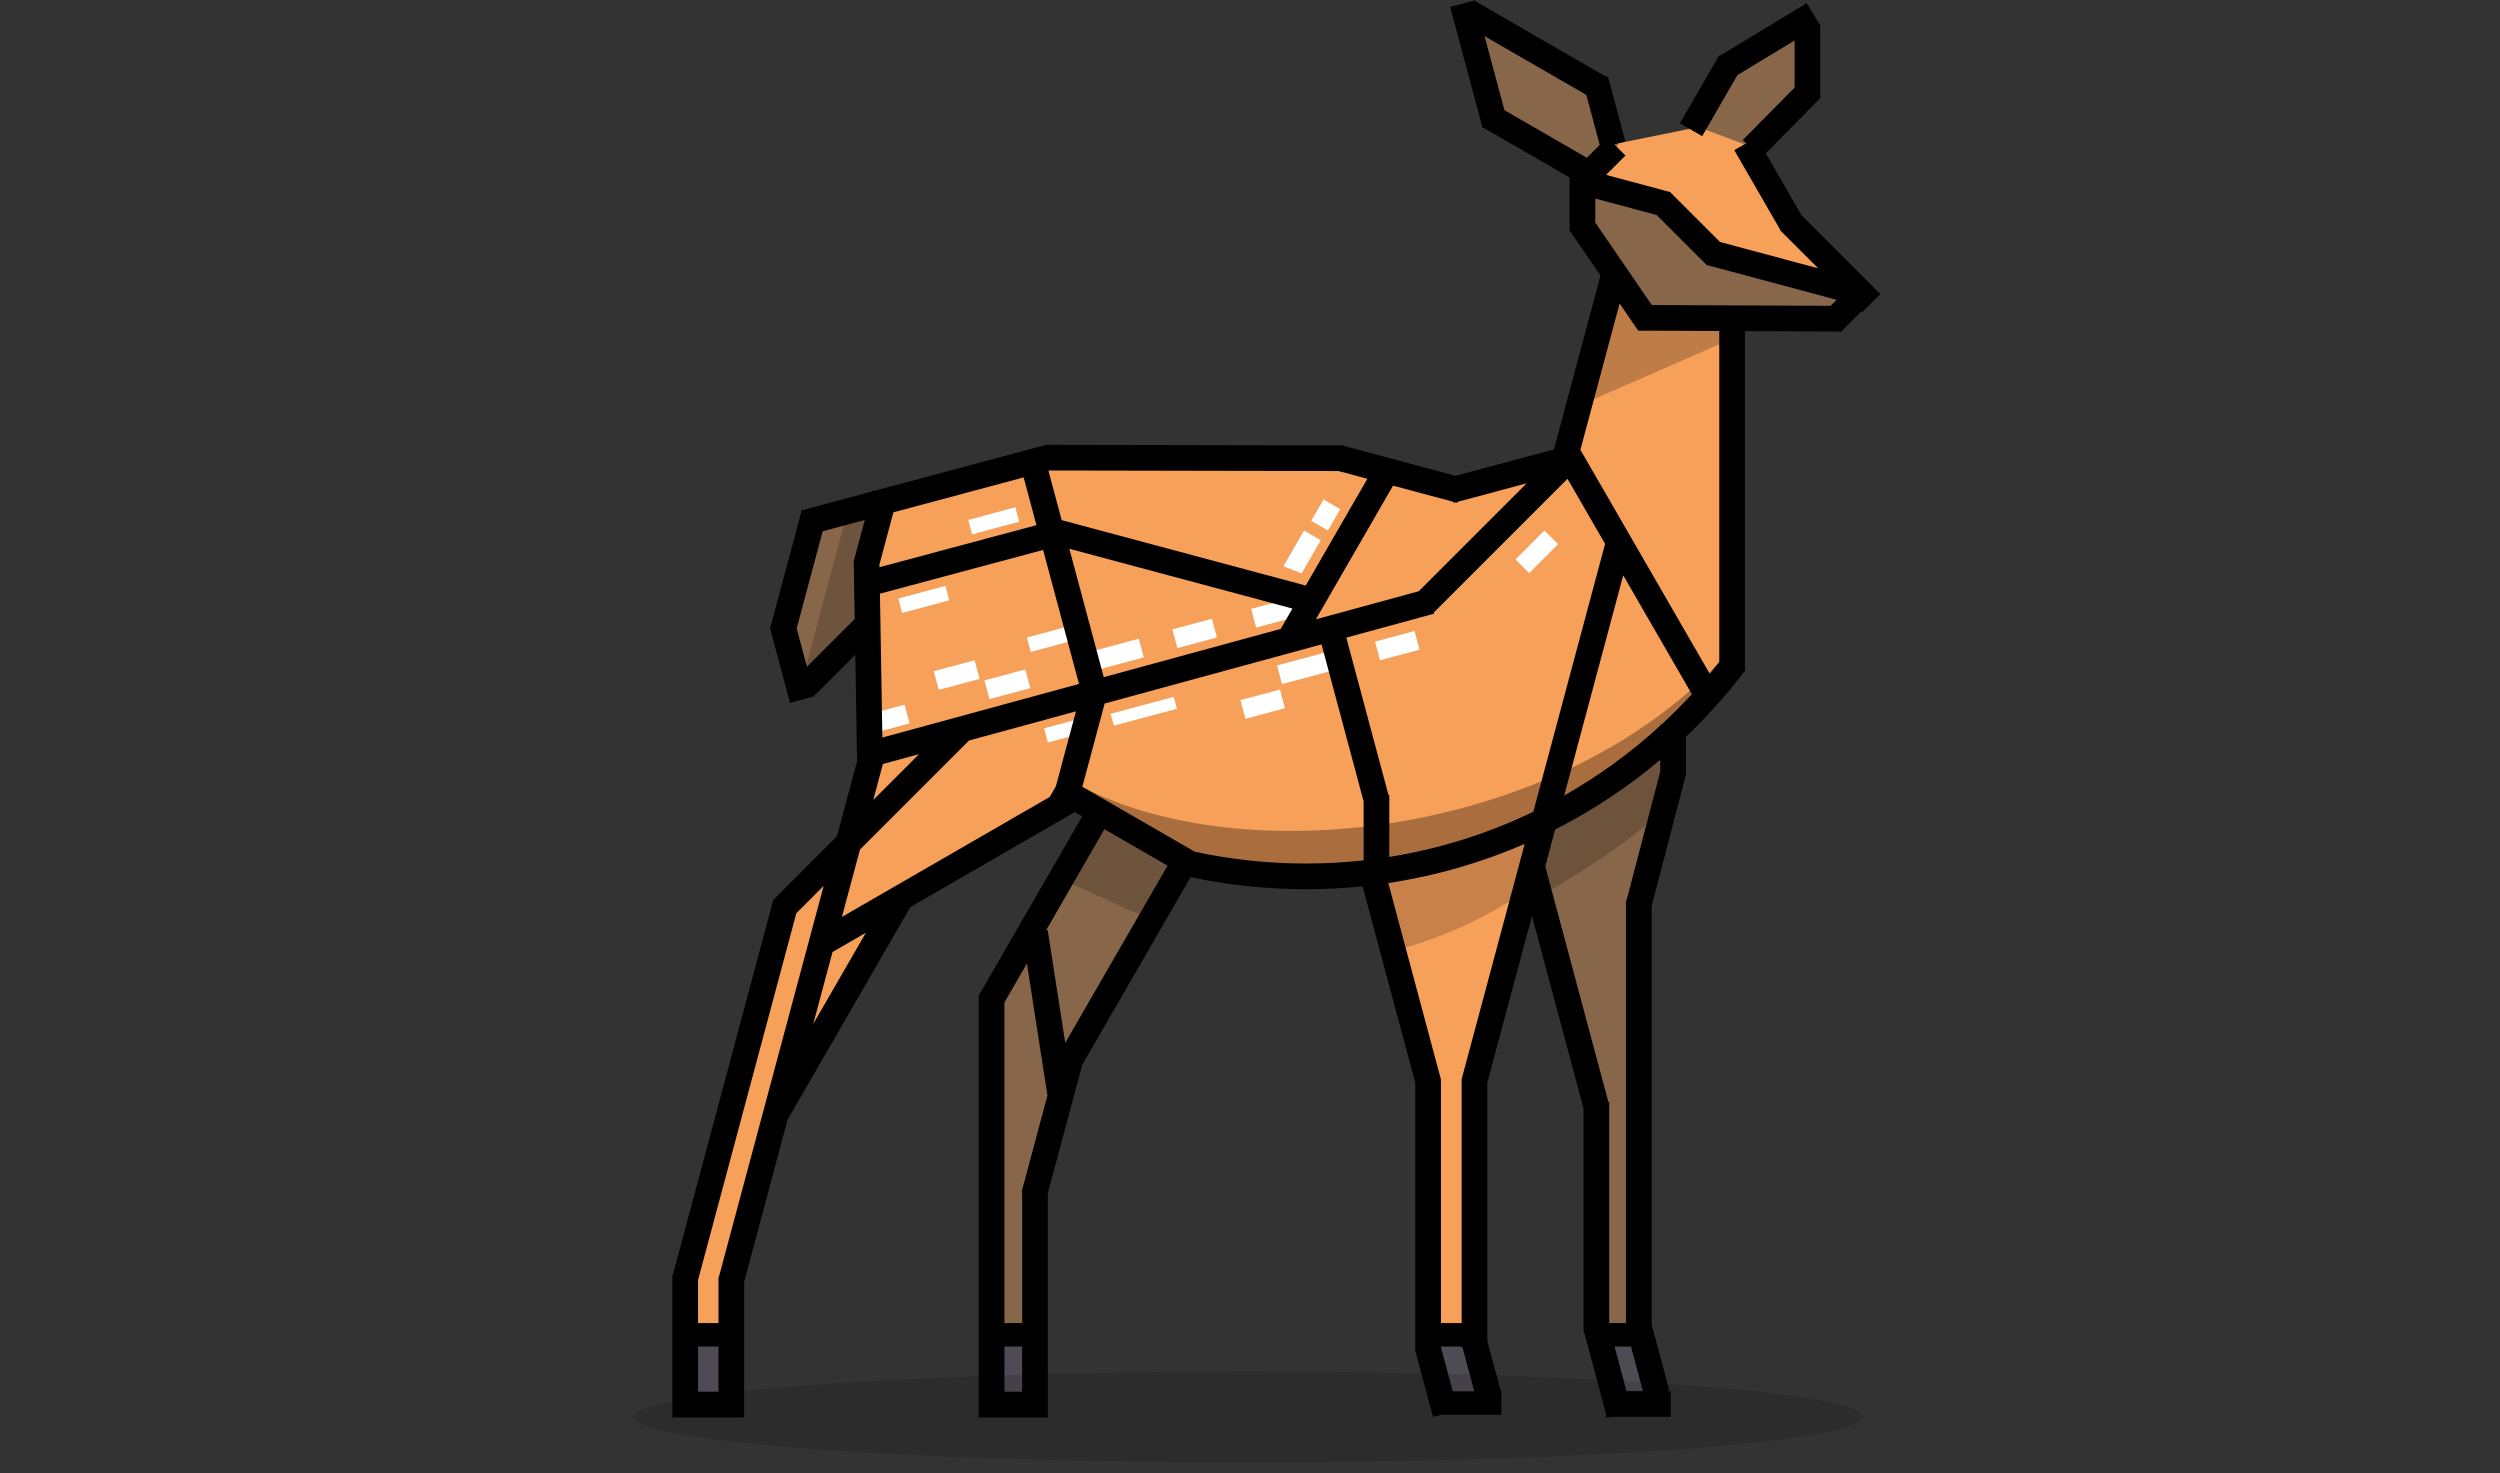 <?xml version="1.0" encoding="UTF-8" standalone="no"?><!DOCTYPE svg PUBLIC "-//W3C//DTD SVG 1.1//EN" "http://www.w3.org/Graphics/SVG/1.1/DTD/svg11.dtd"><svg width="100%" height="100%" viewBox="0 0 789 465" version="1.1" xmlns="http://www.w3.org/2000/svg" xmlns:xlink="http://www.w3.org/1999/xlink" xml:space="preserve" xmlns:serif="http://www.serif.com/" style="fill-rule:evenodd;clip-rule:evenodd;stroke-linejoin:round;stroke-miterlimit:2;"><rect x="0" y="0" width="789" height="465" fill="#333333" stroke="none"/><rect id="semantic_dashboard" x="0.202" y="0.099" width="788.726" height="463.956" style="fill:none;"/><clipPath id="_clip1"><rect x="0.202" y="0.099" width="788.726" height="463.956"/></clipPath><g clip-path="url(#_clip1)"><rect id="retreat-logo" serif:id="retreat logo" x="0.202" y="364.055" width="519.685" height="519.685" style="fill:none;"/><path d="M546.546,102.139l33.865,1.234l8.631,-9.785l-23.546,-22.46l-12.039,-24.936l18.224,-16.014l-1.831,-25.994l-22.727,16.451l-13.542,19.958l-23.708,4.802l-6.095,-17.419l-42.232,-23.275l8.085,33.108l29.081,13.804l1.682,19.703l8.755,15.519l-14.457,56.4l-29.402,9.004l-46.842,-8.566l-89.401,0.772l-46.533,14.248l-25.783,4.909l-9.352,34.268l3.315,17.416l24.419,-16.372l-1.529,34.875l-5.545,29.068l-18.412,20.295l-31.99,116.702l-1.045,42.377l14.507,0.212l0,-39.449l18.433,-64.031l34.086,-52.854l54.991,-31.141l9.591,-0l-36.106,61.581l0,127.835l14.257,-0l0.919,-65.263l10.165,-43.217l35.693,-64.623l34.897,5.292l23.737,-2.176l18.271,66.947l-0.304,81.115l4.976,18.552l12.292,1.235l-1.472,-13.705l-0.253,-88.36l19.159,-61.274l18.409,67.667l-0,64.325l7.152,33.332l16.558,-0.201l-9.356,-32.904l0,-121.092l13.403,-53.159l4.491,-13.131l12.173,-17.16l-0.715,-104.445Z" style="fill:#f6a05a;"/><path d="M550.433,45.489l18.92,-15.136l-1.617,-22.567l-21.774,10.692l-13.273,20.382l17.744,6.629Z" style="fill:#88664a;"/><path d="M359.407,201.575l1.579,5.894l-16.439,4.405l-1.579,-5.894l16.439,-4.405Z" style="fill:#fff;"/><path d="M307.595,208.376l1.58,5.894l-12.893,3.454l-1.579,-5.894l12.892,-3.454Z" style="fill:#fff;"/><path d="M323.586,211.275l1.58,5.894l-12.893,3.455l-1.579,-5.894l12.892,-3.455Z" style="fill:#fff;"/><path d="M338.971,197.197l1.22,4.551l-14.883,3.988l-1.219,-4.551l14.882,-3.988Z" style="fill:#fff;"/><path d="M298.374,184.905l1.22,4.551l-14.882,3.988l-1.22,-4.551l14.882,-3.988Z" style="fill:#fff;"/><path d="M320.456,160.094l1.219,4.551l-14.882,3.988l-1.22,-4.551l14.883,-3.988Z" style="fill:#fff;"/><path d="M285.491,222.401l1.579,5.894l-10.964,2.937l-1.579,-5.893l10.964,-2.938Z" style="fill:#fff;"/><path d="M340.481,226.921l1.19,4.444l-10.964,2.938l-1.191,-4.444l10.965,-2.938Z" style="fill:#fff;"/><path d="M370.454,219.933l1.004,3.747l-19.94,5.343l-1.004,-3.747l19.94,-5.343Z" style="fill:#fff;"/><path d="M382.474,195.288l1.58,5.894l-12.471,3.341l-1.579,-5.894l12.47,-3.341Z" style="fill:#fff;"/><path d="M403.953,217.622l1.58,5.894l-12.471,3.341l-1.579,-5.894l12.47,-3.341Z" style="fill:#fff;"/><path d="M446.422,199.14l1.579,5.894l-12.47,3.342l-1.58,-5.894l12.471,-3.342Z" style="fill:#fff;"/><path d="M487.422,167.432l4.315,4.315l-9.129,9.129l-4.315,-4.315l9.129,-9.129Z" style="fill:#fff;"/><path d="M406.993,188.918l1.58,5.894l-12.132,3.25l-1.579,-5.893l12.131,-3.251Z" style="fill:#fff;"/><path d="M422.231,204.866l1.579,5.894l-19.213,5.148l-1.579,-5.894l19.213,-5.148Z" style="fill:#fff;"/><path d="M411.546,167.432l5.284,3.051l-6.038,10.457l-5.763,-2.22l6.517,-11.288Z" style="fill:#fff;"/><path d="M417.699,157.648l5.284,3.051l-3.888,6.733l-5.284,-3.051l3.888,-6.733Z" style="fill:#fff;"/><path d="M549.093,105.83l-49.813,21.769l11.836,-37.143l8.496,10.513l29.851,0.875l-0.37,3.986Z" style="fill-opacity:0.23;"/><path d="M462.938,418.514l-13.307,0l8.063,26.257l12.079,-2.122l-6.835,-24.135Z" style="fill:#4f4b54;"/><path d="M481.021,281.583c-13.315,8.764 -26.955,14.767 -40.867,18.448l-7.266,-25.634l52.11,-13.421l-3.977,20.607Z" style="fill-opacity:0.19;"/><path d="M542.795,208.879c-51.461,54.494 -148.769,66.461 -201.159,39.521l33.899,25.997l68.865,0l66.659,-29.045l31.736,-36.473Z" style="fill-opacity:0.31;"/><path d="M585.678,91.178l-9.341,8.227l-55.281,0.481l-21.848,-26.832l1.211,-13.689l-3.66,-7.244l-25.123,-16.918l-7.416,-26.722l18.577,5.468l23.12,14.415l5.735,15.83l-6.014,8.536l2.465,5.965l17.512,6.131l15.822,14.604l28.768,7.364l17.376,4.229l-1.903,0.155Z" style="fill:#88664a;"/><path d="M278.501,159.537l-4.265,17.529l-1.277,21.687l-19.432,18.694l-7.754,-20.093l11.068,-32.761l21.66,-5.056Z" style="fill:#88664a;"/><path d="M267.142,162.54l-13.443,50.282l18.132,-13.626l4.589,-34.732l-9.278,-1.924Z" style="fill-opacity:0.18;"/><path d="M346.596,254.968l27.097,15.113l-34.521,61.602l-11.765,46.08l-0.711,66.621l-13.346,-0l-0.647,-129.563l33.893,-59.853Z" style="fill:#88664a;"/><path d="M363.977,290.618l-28.22,-12.781l12.011,-18.826l25.402,11.523l-9.193,20.084Z" style="fill-opacity:0.18;"/><path d="M528.691,231.815l-41.149,26.272l-3.283,21.594l18.644,67.979l0.131,66.238l7.505,30.486l11.969,-2.745l-4.267,-23.558l-3.614,-133.473l14.064,-52.793Z" style="fill:#88664a;"/><path d="M516.746,418.514l-13.306,0l7.296,26.257l12.079,-2.122l-6.069,-24.135Z" style="fill:#4f4b54;"/><path d="M324.928,418.514l-13.307,0l3.317,26.257l12.4,-2.122l-2.41,-24.135Z" style="fill:#4f4b54;"/><path d="M229.205,418.514l-13.307,0l3.316,26.257l12.401,-2.122l-2.41,-24.135Z" style="fill:#4f4b54;"/><path d="M527.984,252.146c-10.593,11.911 -28.972,23.219 -41.458,30.376l-6.263,-17.789l46.859,-26.451l0.862,13.864Z" style="fill-opacity:0.19;"/><path d="M557.275,48.389l11.321,19.609l24.828,24.827l-5.73,5.73l-0.269,-0.269l-6.144,6.144l-0,0.201l-0.2,-0.001l-0.149,0.15l-0.151,-0.151l-30.075,-0.131l-0,106.833l0.153,0.116c-5.688,7.531 -11.975,14.585 -18.789,21.092l-0,11.807l0.055,0.015l-0.055,0.209l-0,0.07l-0.019,0l-10.79,41.265l-0,132.076l5.563,20.762l-1.083,0.29l1.528,0l0,8.103l-18.982,0l-1.101,0.295l-0.079,-0.295l-0.235,0l-0,-0.877l-7.06,-26.346l-0.054,-0l-0,-0.203l-0.04,-0.147l0.04,-0.011l-0,-69.751l-16.271,-60.722l-14.086,52.572l-0,81.533l4.266,15.922l0.157,-0l0,0.587l0.106,0.393l-0.106,0.029l0,6.38l-19.055,0l-2.51,0.673l-5.592,-20.868l-0.003,0l-0,-0.013l-0.025,-0.091l0.025,-0.007l-0,-84.418l-16.628,-62.056c-5.893,0.605 -11.872,0.915 -17.923,0.915c-12.469,-0 -24.633,-1.317 -36.361,-3.818l-34.189,59.217l-10.867,40.557l-0,70.744l-0.229,0l-0,0.004l-20.398,0l0,-0.004l-1.174,0l0,-132.993l-0.06,-0.035l0.06,-0.105l0,-0.075l0.044,-0l32.605,-56.475l-2.332,-1.346l-51.901,29.965l-38.746,67.11l-13.708,51.157l0,42.757l-1.39,0l0,0.033l-13.166,-0l0,0.007l-8.103,0l0,-44.977l0.152,-0l31.752,-118.5l0.09,0.024l19.953,-19.954l6.355,-23.716l-0.569,-33.57l-12.678,12.678l-0.269,-0.269l0.179,0.667l-7.827,2.097l-6.263,-23.375l-0.058,-0.015l0.027,-0.1l-0.036,-0.136l0.078,-0.021l9.844,-36.739l-0.086,-0.324l0.187,-0.051l0.012,-0.047l0.083,0.022l22.22,-5.954l0.086,-0.32l0.554,0.149l54.162,-14.513l0,-0.008l0.031,-0l0.521,-0.14l0.038,0.141l92.595,0.183l0.013,-0.046l0.174,0.046l0.588,0.001l0,0.157l35.253,9.446l31.057,-8.322l14.703,-54.872l-9.659,-14.115l-0.094,-0l0,-0.137l-0.035,-0.052l0.035,-0.024l0,-16.641l-27.21,-15.71l-0.248,0.067l-0.066,-0.248l-0.052,-0.03l0.03,-0.051l-10.138,-37.835l7.827,-2.097l0.088,0.33l0.028,-0.048l41.361,23.879l0.492,-0.132l5.493,20.499l-3.497,0.936l3.521,3.521l-6.108,6.107l20.043,5.371l0.048,-0.048l0.082,0.083l0.123,0.033l-0.019,0.071l15.663,15.663l30.976,8.3l-11.918,-11.918l0.061,-0.061l-14.609,-25.304l3.718,-2.147l-1.039,-1.024l16.358,-16.582l0,-14.849l-18.044,10.915l-11.126,19.272l-7.017,-4.052l12.351,-21.392l0.175,0.101l27.486,-16.628l4.145,6.851l0.133,0l0,23.084l-0.015,-0l0.019,0.019l-17.206,17.44Zm-82.475,-13.616l25.997,15.01l-0.054,0.093l4.137,-4.137l-4.228,-15.779l-32.109,-18.538l6.257,23.351Zm-16.077,123.611l-19.076,-5.111l-24.352,42.178l32.458,-8.853l34.061,-34.06l-21.82,5.846l-0.085,0.318l-0.55,-0.148l-0.551,0.148l-0.085,-0.318Zm-135.656,-7.713l-41.107,11.015l-4.408,16.453l0.014,0.871l49.538,-13.274l-4.037,-15.065Zm-0.474,225.601l-0.188,-0.05l8.168,-30.486l-6.478,-41.659l-7.097,12.291l-0,101.199l5.595,0l-0,-41.295Zm54.493,-107.461c11.292,2.434 23.011,3.716 35.027,3.716c6.167,-0 12.256,-0.338 18.248,-0.996l0,-18.603l-13.28,-49.565l-68.454,18.672l-7.042,26.28l35.501,20.496Zm147.219,-40.099c3.344,-3.08 6.56,-6.296 9.641,-9.639l-21.652,-37.503l-18.62,69.493c10.931,-6.2 21.089,-13.608 30.293,-22.04l0,-0.311l0.338,0Zm-258.592,60.667l65.573,-37.858l1.962,-3.399l6.329,-23.619l-33.762,9.209l-34.405,34.405l-5.697,21.262Zm56.88,149.852l-0,-14.274l-5.595,0l-0,14.274l5.595,0Zm142.685,-0.125l-3.689,-13.769l-0.291,0l0,-0.38l-6.532,0l0,0.263l3.721,13.886l6.791,-0Zm58.689,-195.578l0,-3.721c-10.135,8.538 -21.259,15.939 -33.174,22.006l-3.111,11.613l19.919,74.341l0.26,-0l-0,69.8l5.297,0l0,-133.385l0.178,-0l10.631,-40.654Zm-250.69,50.84l-10.53,6.08l-6.079,22.688l16.609,-28.768Zm245.236,144.665l-3.771,-14.076l-5.19,0l3.772,14.076l5.189,0Zm-182.322,-109.905l32.29,-55.928l-19.92,-11.501l-18.394,31.859l0.48,-0.074l5.544,35.644Zm86.252,-180.465l-91.207,-0.18l-0.342,0.091l4.175,15.584l77.022,20.638l19.453,-33.694l-9.101,-2.439Zm38.868,191.872l19.882,-74.198c-13.542,5.879 -27.978,10.084 -43.044,12.352l16.607,61.979l0.01,-0l0,0.036l0.017,0.061l-0.017,0.004l0,76.798l6.532,0l0,-76.929l-0.013,-0.004l0.013,-0.05l0,-0.049l0.013,0Zm-112.964,-126.823l55.843,-15.232l3.707,-6.42l-70.406,-18.865l10.856,40.517Zm104.159,-20.407l0.1,0.368l-27.708,7.558l13.298,49.63l0.268,-0l0,19.578c16.032,-2.567 31.299,-7.438 45.451,-14.262l22.65,-84.531l-11.86,-20.541l-42.199,42.2Zm58.642,-97.524l-12.372,46.17l40.808,70.681c1.024,-1.232 2.03,-2.479 3.019,-3.741l-0,-104.428l-25.584,-0.112l-0,-0.006l-0.007,0.005l-5.864,-8.569Zm-241.408,99.588l-0.309,-18.199l0.148,-0.002l-0.145,-0.039l3.489,-13.022l-13.278,3.558l-8.214,30.655l3.245,12.113l15.064,-15.064Zm-49.439,229.588l0,14.263l6.454,-0l-0,-14.263l-6.454,0Zm283.168,-354.744l17.83,26.054l56.441,0.246l1.897,-1.897l-40.758,-10.922l-0.09,0.091l-15.923,-15.924l-19.397,-5.197l0,7.549Zm-224.826,170.911l-3.039,11.34l14.454,-14.454l-11.415,3.114Zm-58.342,162.862l0,13.581l6.454,0l-0,-14.642l0.145,-0l28.865,-107.726l-0.033,-0.057l0.057,-0.033l4.162,-15.532l-8.626,8.625l-31.024,115.784Zm57.407,-216.625l0.77,45.409l62.052,-16.925l-11.329,-42.282l-51.493,13.798Z"/><ellipse cx="393.89" cy="447.193" rx="193.877" ry="14.36" style="fill-opacity:0.14;"/></g></svg>